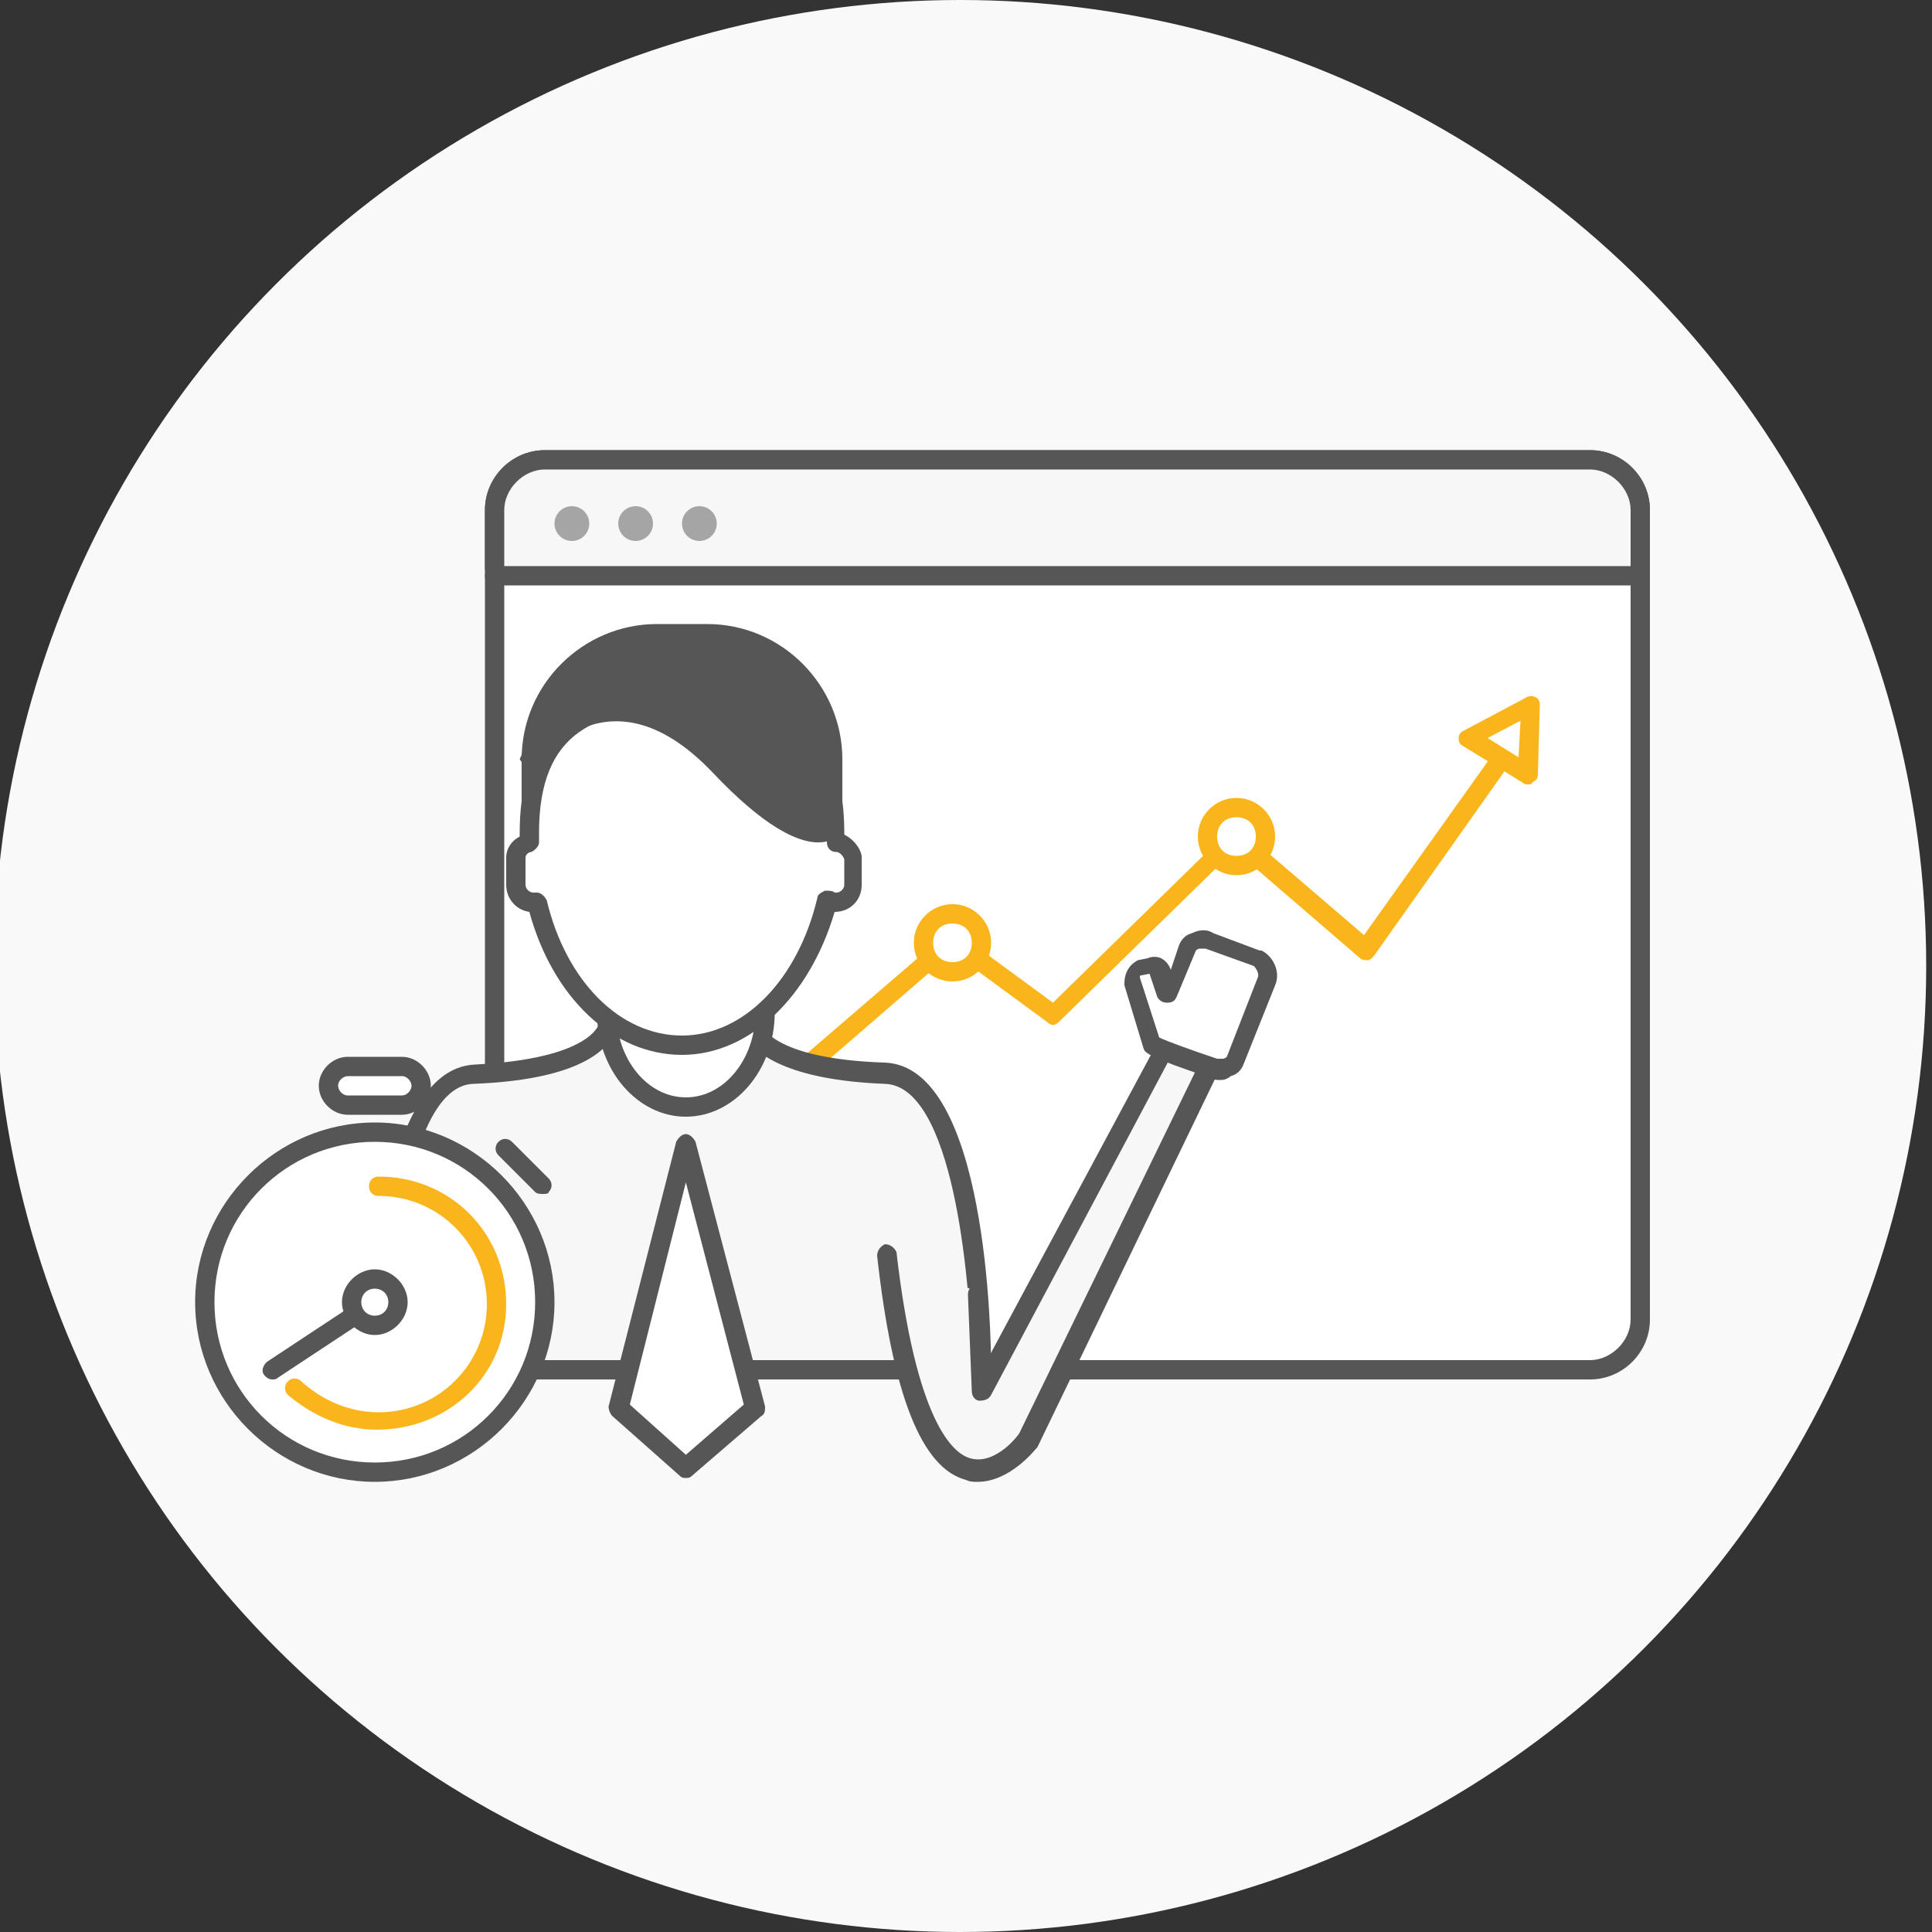 <?xml version="1.0" encoding="utf-8"?>
<!-- Generator: Adobe Illustrator 21.0.2, SVG Export Plug-In . SVG Version: 6.00 Build 0)  -->
<svg version="1.1" id="Warstwa_1" xmlns="http://www.w3.org/2000/svg" xmlns:xlink="http://www.w3.org/1999/xlink" x="0px" y="0px"
	 viewBox="0 0 100 100" style="enable-background:new 0 0 100 100;" xml:space="preserve">
<rect x="0" y="0" width="100" height="100" fill="#333333" stroke="none"/>
<style type="text/css">
	.st0{fill:#F9F9F9;}
	.st1{fill:#FFFFFF;}
	.st2{fill:#575656;}
	.st3{fill:#F7F7F7;}
	.st4{fill:#A5A5A5;}
	.st5{fill:#F9B51B;}
</style>
<g>
	<circle class="st0" cx="49.7" cy="50" r="50"/>
</g>
<g>
	<g>
		<g>
			<path class="st1" d="M82.3,70.9H28.2c-1.4,0-2.6-1.2-2.6-2.6V26.4c0-1.4,1.2-2.6,2.6-2.6h54.1c1.4,0,2.6,1.2,2.6,2.6v41.9
				C84.9,69.7,83.7,70.9,82.3,70.9z"/>
			<path class="st2" d="M82.3,71.4H28.2c-1.7,0-3.1-1.4-3.1-3.1V26.4c0-1.7,1.4-3.1,3.1-3.1h54.1c1.7,0,3.1,1.4,3.1,3.1v41.9
				C85.4,70,84,71.4,82.3,71.4z M28.2,24.3c-1.1,0-2.1,1-2.1,2.1v41.9c0,1.1,1,2.1,2.1,2.1h54.1c1.1,0,2.1-1,2.1-2.1V26.4
				c0-1.1-1-2.1-2.1-2.1H28.2z"/>
		</g>
		<g>
			<path class="st3" d="M25.6,29.4v-3c0-1.4,1.2-2.6,2.6-2.6h54.1c1.4,0,2.6,1.2,2.6,2.6v3"/>
			<path class="st2" d="M84.9,29.9c-0.3,0-0.5-0.2-0.5-0.5v-3c0-1.1-1-2.1-2.1-2.1H28.2c-1.1,0-2.1,1-2.1,2.1v3
				c0,0.3-0.2,0.5-0.5,0.5s-0.5-0.2-0.5-0.5v-3c0-1.7,1.4-3.1,3.1-3.1h54.1c1.7,0,3.1,1.4,3.1,3.1v3C85.4,29.7,85.2,29.9,84.9,29.9z
				"/>
		</g>
		<g>
			<path class="st2" d="M84.9,30.3H25.6c-0.3,0-0.5-0.2-0.5-0.5s0.2-0.5,0.5-0.5h59.3c0.3,0,0.5,0.2,0.5,0.5S85.2,30.3,84.9,30.3z"
				/>
		</g>
		<g>
			<circle class="st4" cx="29.6" cy="27.1" r="0.9"/>
		</g>
		<g>
			<circle class="st4" cx="32.9" cy="27.1" r="0.9"/>
		</g>
		<g>
			<circle class="st4" cx="36.2" cy="27.1" r="0.9"/>
		</g>
	</g>
	<g>
		<g>
			<path class="st5" d="M37.8,59.1c-0.1,0-0.3-0.1-0.4-0.2c-0.2-0.2-0.2-0.5,0.1-0.7L49,48.3c0.2-0.2,0.4-0.2,0.6,0l4.9,3.6l9.1-8.9
				c0.2-0.2,0.5-0.2,0.7,0l6.3,5.4l6.7-9.4c0.2-0.2,0.5-0.3,0.7-0.1c0.2,0.2,0.3,0.5,0.1,0.7l-7,9.9c-0.1,0.1-0.2,0.2-0.3,0.2
				c-0.1,0-0.3,0-0.4-0.1L63.9,44l-9.1,8.9c-0.2,0.2-0.4,0.2-0.6,0l-4.9-3.6L38.1,59C38,59.1,37.9,59.1,37.8,59.1z"/>
		</g>
		<g>
			<circle class="st1" cx="64" cy="43.3" r="1.5"/>
			<path class="st5" d="M64,45.3c-1.1,0-2-0.9-2-2s0.9-2,2-2s2,0.9,2,2S65.1,45.3,64,45.3z M64,42.3c-0.6,0-1,0.4-1,1s0.4,1,1,1
				s1-0.4,1-1S64.6,42.3,64,42.3z"/>
		</g>
		<g>
			<circle class="st1" cx="49.3" cy="48.8" r="1.5"/>
			<path class="st5" d="M49.3,50.8c-1.1,0-2-0.9-2-2s0.9-2,2-2c1.1,0,2,0.9,2,2S50.4,50.8,49.3,50.8z M49.3,47.8c-0.6,0-1,0.4-1,1
				s0.4,1,1,1s1-0.4,1-1S49.9,47.8,49.3,47.8z"/>
		</g>
		<g>
			<polygon class="st1" points="76,38.2 79.1,40.1 79.2,36.5 			"/>
			<path class="st5" d="M79.1,40.6c-0.1,0-0.2,0-0.3-0.1l-3.1-1.9c-0.2-0.1-0.2-0.3-0.2-0.4c0-0.2,0.1-0.3,0.3-0.4l3.2-1.7
				c0.2-0.1,0.3-0.1,0.5,0c0.2,0.1,0.2,0.3,0.2,0.4l-0.1,3.6c0,0.2-0.1,0.3-0.3,0.4C79.3,40.6,79.2,40.6,79.1,40.6z M77,38.2l1.6,1
				l0.1-1.9L77,38.2z"/>
		</g>
	</g>
	<g>
		<g>
			<g>
				<path class="st3" d="M45.8,55.6c-6.7-0.3-6.9-2.5-6.9-2.5l-3.7,1.1l-3.7-1.1c0,0-0.2,2.2-6.9,2.5c-5,0.2-5,15.3-5,15.3h31.2
					C50.8,70.9,50.8,55.8,45.8,55.6z"/>
				<path class="st2" d="M50.8,71.4H19.6c-0.3,0-0.5-0.2-0.5-0.5c0-1.6,0.2-15.6,5.5-15.8c6-0.3,6.4-2.1,6.4-2.1
					c0-0.1,0.1-0.3,0.2-0.4c0.1-0.1,0.3-0.1,0.4-0.1l3.6,1.1l3.6-1.1c0.1,0,0.3,0,0.4,0.1s0.2,0.2,0.2,0.4l0,0c0,0,0.4,1.8,6.4,2
					c5.3,0.2,5.5,14.2,5.5,15.8C51.3,71.2,51.1,71.4,50.8,71.4z M20.1,70.4h30.2c-0.1-4.4-1-14.2-4.5-14.3c0,0,0,0,0,0
					c-5.1-0.2-6.7-1.6-7.2-2.4l-3.3,1c-0.1,0-0.2,0-0.3,0l-3.3-1c-0.5,0.8-2,2.2-7.2,2.4C21.1,56.2,20.2,66,20.1,70.4z"/>
			</g>
			<g>
				<ellipse class="st1" cx="35.5" cy="52.4" rx="4.1" ry="4.9"/>
				<path class="st2" d="M35.5,57.8c-2.5,0-4.6-2.4-4.6-5.4c0-3,2.1-5.4,4.6-5.4s4.6,2.4,4.6,5.4C40.1,55.4,38,57.8,35.5,57.8z
					 M35.5,48c-2,0-3.6,2-3.6,4.4c0,2.4,1.6,4.4,3.6,4.4s3.6-2,3.6-4.4C39.1,50,37.5,48,35.5,48z"/>
			</g>
			<g>
				<path class="st2" d="M36.6,48.9H34c-3.9,0-7-3.2-7-7v-2.6c0-3.9,3.2-7,7-7h2.6c3.9,0,7,3.2,7,7v2.6
					C43.6,45.8,40.4,48.9,36.6,48.9z"/>
			</g>
			<g>
				<polygon class="st1" points="39.1,72.9 35.5,76 32,72.9 35.5,59.2 				"/>
				<path class="st2" d="M35.5,76.5c-0.1,0-0.2,0-0.3-0.1l-3.5-3.1c-0.1-0.1-0.2-0.3-0.2-0.5L35,59.1c0.1-0.2,0.3-0.4,0.5-0.4
					c0,0,0,0,0,0c0.2,0,0.4,0.2,0.5,0.4l3.6,13.7c0,0.2,0,0.4-0.2,0.5l-3.6,3.1C35.7,76.5,35.6,76.5,35.5,76.5z M32.6,72.7l2.9,2.6
					l3-2.6l-3-11.5L32.6,72.7z"/>
			</g>
			<g>
				<path class="st1" d="M43.2,43.6L43.2,43.6c0-0.2,0-0.3,0-0.5c0-5.7-3.3-6.9-7.9-6.9s-7.9,1.2-7.9,6.9c0,0.2,0,0.3,0,0.5
					c-0.4,0.1-0.7,0.4-0.7,0.8v1.4c0,0.5,0.4,0.9,0.9,0.9c0.1,0,0.2,0,0.2,0c1,4.2,3.9,7.4,7.5,7.4s6.5-3.3,7.5-7.5
					c0.1,0.1,0.3,0.1,0.4,0.1c0.5,0,0.9-0.4,0.9-0.9v-1.4C44,44,43.7,43.6,43.2,43.6z"/>
				<path class="st2" d="M35.3,54.6c-3.6,0-6.7-3-7.9-7.4c-0.7-0.1-1.2-0.7-1.2-1.4v-1.4c0-0.5,0.3-0.9,0.7-1.1v-0.2
					c0-6.5,4.2-7.4,8.4-7.4s8.4,0.9,8.4,7.4v0.1c0.4,0.2,0.8,0.6,0.9,1.1c0,0,0,0.1,0,0.1v1.4c0,0.8-0.6,1.4-1.4,1.4c0,0,0,0,0,0
					C41.9,51.6,38.8,54.6,35.3,54.6z M35.3,36.7c-4.4,0-7.4,1.1-7.4,6.4v0.5c0,0.2-0.2,0.4-0.4,0.5c-0.1,0-0.3,0.1-0.3,0.3v1.4
					c0,0.2,0.2,0.4,0.4,0.4h0.2c0.2,0,0.4,0.2,0.5,0.4c1,4.2,3.8,7,7,7c3.2,0,6-2.9,7-7.1c0-0.2,0.2-0.3,0.4-0.4
					c0.2,0,0.4,0,0.5,0.1c0,0,0,0,0.1,0c0.2,0,0.4-0.2,0.4-0.4v-1.3c0-0.1-0.2-0.4-0.4-0.4c-0.3,0-0.5-0.2-0.5-0.5v-0.5
					C42.7,37.8,39.7,36.7,35.3,36.7z"/>
			</g>
			<g>
				<path class="st2" d="M27.4,40c0,0,3.8-6,9.5,0c5.3,5.6,6.7,3,6.7,3l-0.9-5.6l-5.5-3.3c0,0-6.4-0.2-7.3,0s-3,5.2-3,5.2L27.4,40z"
					/>
			</g>
		</g>
		<g>
			<path class="st3" d="M50.7,66.9l0.2,5L60.4,54l2.3,0.9l-9.5,19.7c0,0-5.3,7.4-7.3-9.6"/>
			<path class="st2" d="M50.6,76.7c-0.2,0-0.4,0-0.6-0.1c-2.3-0.6-3.8-4.4-4.6-11.6c0-0.3,0.2-0.5,0.4-0.6c0.3,0,0.5,0.2,0.6,0.4
				c1,8.7,2.9,10.5,3.9,10.7c1.3,0.3,2.5-1.3,2.5-1.4L62,55.2l-1.4-0.5l-9.3,17.5c-0.1,0.2-0.3,0.3-0.6,0.3c-0.2,0-0.4-0.2-0.4-0.5
				l-0.2-5c0-0.3,0.2-0.5,0.5-0.5c0.2,0,0.5,0.2,0.5,0.5l0.1,3.2L60,53.8c0.1-0.2,0.4-0.3,0.6-0.2l2.3,0.9c0.1,0.1,0.2,0.2,0.3,0.3
				c0.1,0.1,0,0.3,0,0.4l-9.5,19.7C53.6,75,52.3,76.7,50.6,76.7z"/>
		</g>
		<g>
			<path class="st1" d="M65.1,49.6l-2.5-0.9c-0.4-0.2-1,0.1-1.1,0.5l-1,2.3l-0.4-1.2C60,50,59.7,49.9,59.5,50L59,50.1
				c-0.3,0.1-0.4,0.4-0.4,0.7l1,3.2c0.1,0.2,3.3,1.3,3.3,1.3c0.4,0.2,1-0.1,1.1-0.5l1.6-4C65.8,50.3,65.5,49.8,65.1,49.6z"/>
			<path class="st2" d="M63.2,55.9c-0.2,0-0.4,0-0.5-0.1c-3.3-1.1-3.4-1.3-3.5-1.5l-1-3.3c0,0,0-0.1,0-0.1c0-0.6,0.3-1,0.7-1.2
				l0.5-0.1c0.2-0.1,0.5-0.1,0.7,0c0.2,0.1,0.4,0.3,0.5,0.6L61,49c0.1-0.3,0.3-0.6,0.7-0.7c0.4-0.2,0.8-0.2,1.1,0l2.4,0.9
				c0,0,0,0,0.1,0c0.6,0.3,1,1.1,0.7,1.8l-1.6,4c-0.1,0.3-0.3,0.6-0.7,0.7C63.6,55.8,63.4,55.9,63.2,55.9z M60,53.7
				c0.4,0.2,1.8,0.7,3,1.1c0.1,0,0.2,0,0.3,0c0.1,0,0.2-0.1,0.2-0.1l1.6-4.1c0.1-0.2-0.1-0.5-0.2-0.6l-2.5-0.9c-0.1,0-0.2,0-0.3,0
				c-0.1,0-0.2,0.1-0.2,0.1l-1,2.4c-0.1,0.2-0.2,0.3-0.5,0.3c-0.2,0-0.4-0.1-0.5-0.3l-0.4-1.2c0,0,0,0,0,0l-0.5,0.1c0,0,0,0.1,0,0.1
				L60,53.7z M59.7,50.4C59.7,50.4,59.7,50.4,59.7,50.4S59.7,50.4,59.7,50.4z"/>
		</g>
	</g>
	<g>
		<g>
			<circle class="st1" cx="19.4" cy="67.4" r="8.8"/>
			<path class="st2" d="M19.4,76.7c-5.1,0-9.3-4.2-9.3-9.3c0-5.1,4.2-9.3,9.3-9.3c5.1,0,9.3,4.2,9.3,9.3
				C28.7,72.5,24.5,76.7,19.4,76.7z M19.4,59.1c-4.6,0-8.3,3.7-8.3,8.3c0,4.6,3.7,8.3,8.3,8.3s8.3-3.7,8.3-8.3
				C27.7,62.8,24,59.1,19.4,59.1z"/>
		</g>
		<g>
			<path class="st5" d="M19.5,74c-1.7,0-3.3-0.7-4.6-1.8c-0.2-0.2-0.2-0.5,0-0.7c0.2-0.2,0.5-0.2,0.7,0c1.1,1,2.5,1.6,4,1.6
				c3.1,0,5.6-2.5,5.6-5.6c0-3.1-2.5-5.6-5.6-5.6c-0.3,0-0.5-0.2-0.5-0.5s0.2-0.5,0.5-0.5c3.7,0,6.6,2.9,6.6,6.6S23.2,74,19.5,74z"
				/>
		</g>
		<g>
			<path class="st1" d="M20.8,57.2H18c-0.6,0-1-0.5-1-1l0,0c0-0.6,0.5-1,1-1h2.8c0.6,0,1,0.5,1,1l0,0C21.8,56.7,21.4,57.2,20.8,57.2
				z"/>
			<path class="st2" d="M20.8,57.7H18c-0.8,0-1.5-0.7-1.5-1.5s0.7-1.5,1.5-1.5h2.8c0.8,0,1.5,0.7,1.5,1.5S21.6,57.7,20.8,57.7z
				 M18,55.7c-0.2,0-0.5,0.2-0.5,0.5c0,0.2,0.2,0.5,0.5,0.5h2.8c0.3,0,0.5-0.3,0.5-0.5s-0.2-0.5-0.5-0.5H18z"/>
		</g>
		<g>
			<path class="st2" d="M28.1,61.8c-0.1,0-0.3,0-0.4-0.1l-1.9-1.9c-0.2-0.2-0.2-0.5,0-0.7s0.5-0.2,0.7,0l1.9,1.9
				c0.2,0.2,0.2,0.5,0,0.7C28.4,61.8,28.2,61.8,28.1,61.8z"/>
		</g>
		<g>
			<path class="st2" d="M14.1,71.4c-0.2,0-0.3-0.1-0.4-0.2c-0.2-0.2-0.1-0.5,0.1-0.7l5.3-3.5c0.2-0.2,0.5-0.1,0.7,0.1
				c0.2,0.2,0.1,0.5-0.1,0.7l-5.3,3.5C14.3,71.4,14.2,71.4,14.1,71.4z"/>
		</g>
		<g>
			<circle class="st1" cx="19.4" cy="67.4" r="1.2"/>
			<path class="st2" d="M19.4,69.1c-0.9,0-1.7-0.8-1.7-1.7c0-0.9,0.8-1.7,1.7-1.7c0.9,0,1.7,0.8,1.7,1.7
				C21.1,68.3,20.3,69.1,19.4,69.1z M19.4,66.7c-0.4,0-0.7,0.3-0.7,0.7s0.3,0.7,0.7,0.7c0.4,0,0.7-0.3,0.7-0.7S19.8,66.7,19.4,66.7z
				"/>
		</g>
	</g>
</g>
</svg>
